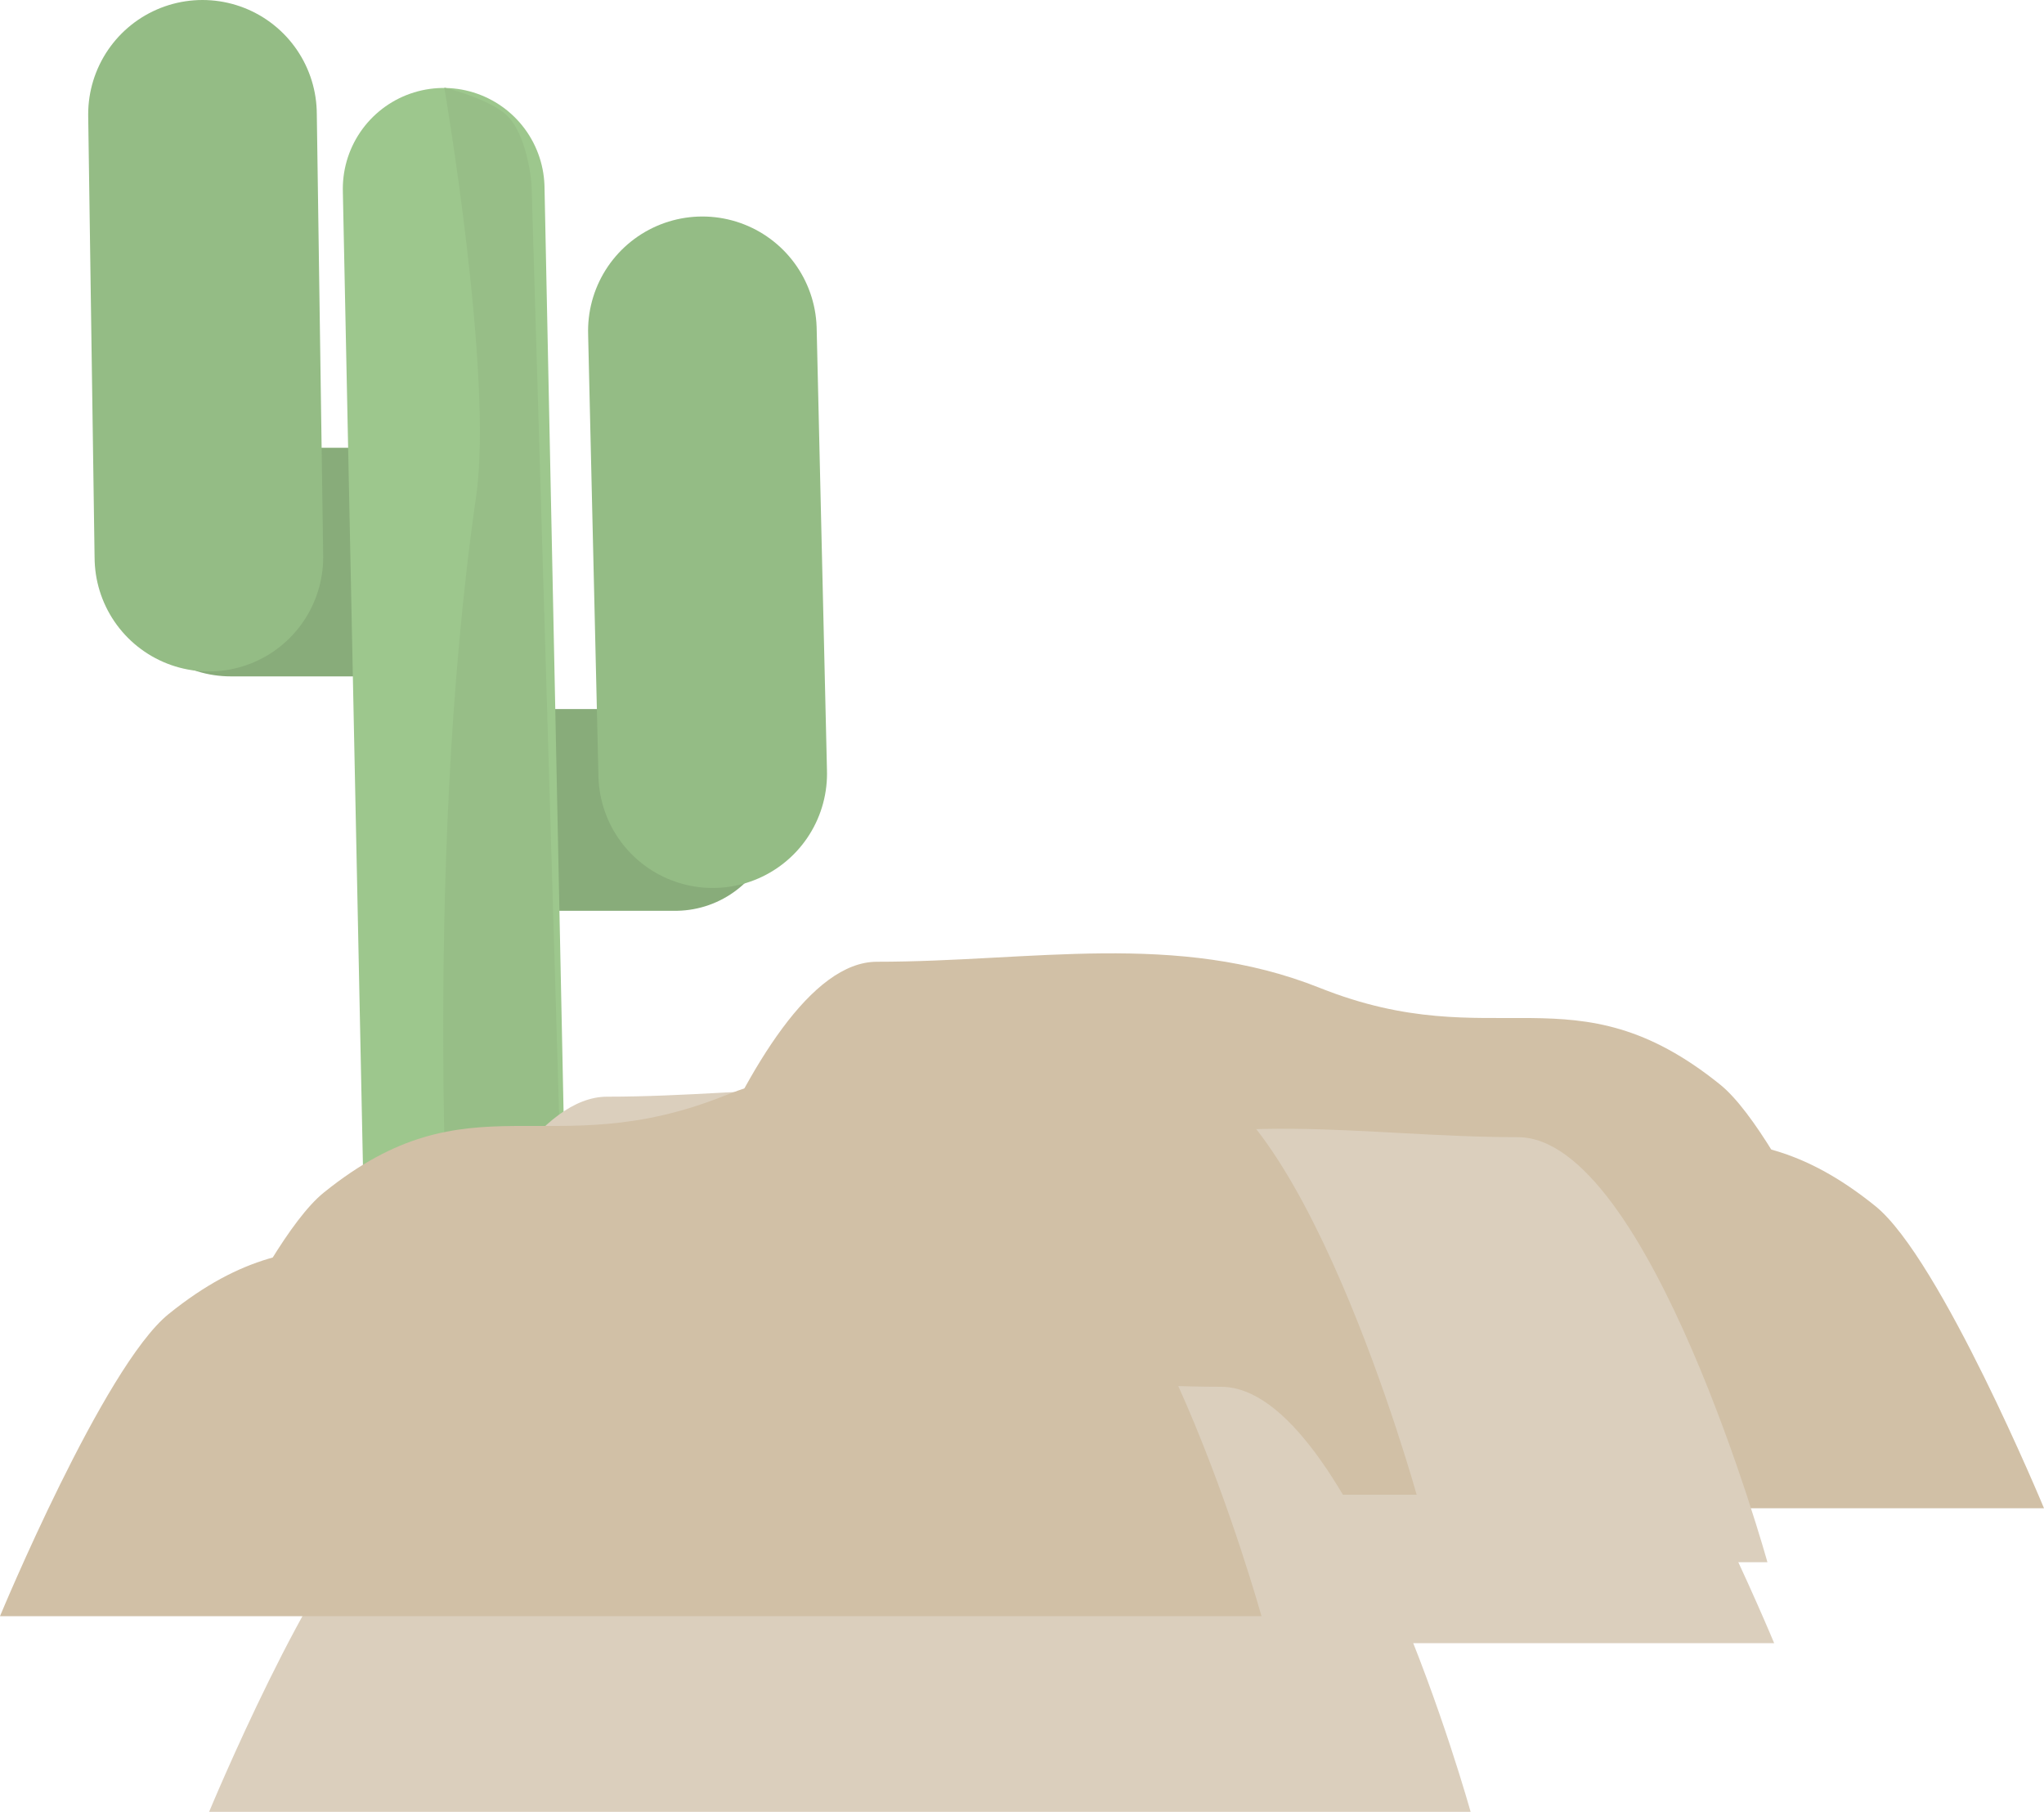 <svg version="1.1" xmlns="http://www.w3.org/2000/svg" xmlns:xlink="http://www.w3.org/1999/xlink" width="152" height="134.72"><g transform="translate(-353.502,-85.08)"><g data-paper-data="{&quot;isPaintingLayer&quot;:true}" fill="none" fill-rule="nonzero" stroke="none" stroke-width="none" stroke-linecap="none" stroke-linejoin="miter" stroke-miterlimit="10" stroke-dasharray="" stroke-dashoffset="0" font-family="none" font-weight="none" font-size="none" text-anchor="none" style="mix-blend-mode: normal"><g data-paper-data="{&quot;origPos&quot;:null,&quot;index&quot;:null}"><path d="M390.795,145.303h12.927" data-paper-data="{&quot;origPos&quot;:null,&quot;index&quot;:null}" fill="none" stroke="#88ac7a" stroke-width="15" stroke-linecap="round"/><g data-paper-data="{&quot;origPos&quot;:null}"><path d="M370.673,126.873h11.418" data-paper-data="{&quot;origPos&quot;:null,&quot;index&quot;:null}" fill="none" stroke="#88ac7a" stroke-width="17" stroke-linecap="round"/><path d="M369.036,126.507l-0.476,-32.927" data-paper-data="{&quot;origPos&quot;:null,&quot;index&quot;:null}" fill="none" stroke="#94bc85" stroke-width="17" stroke-linecap="round"/><path d="M386.495,99.12l1.561,75.68" data-paper-data="{&quot;origPos&quot;:null,&quot;index&quot;:null}" fill="none" stroke="#9dc78d" stroke-width="15" stroke-linecap="round"/><path d="M387.099,183.795c0,0 -2.292,-33.351 1.809,-61.802c1.301,-9.023 -2.365,-30.398 -2.365,-30.398c0,0 2.902,0.7 4.403,1.853c1.803,1.384 2.084,5.347 2.084,5.347l2.78,93.8z" data-paper-data="{&quot;origPos&quot;:null}" fill="#97be87" stroke="none" stroke-width="0" stroke-linecap="butt"/><path d="M405.734,109.678l0.768,32.927" data-paper-data="{&quot;origPos&quot;:null,&quot;index&quot;:null}" fill="none" stroke="#94bc85" stroke-width="17" stroke-linecap="round"/></g></g><g data-paper-data="{&quot;origPos&quot;:null,&quot;index&quot;:null}" stroke="none" stroke-width="0" stroke-linecap="butt"><path d="M380.09,198.229c0,0 8.772,-31.604 18.561,-31.604c11.481,0 22.27,-2.31 32.934,1.944c13.048,5.205 18.849,-1.628 29.779,7.198c4.835,3.904 12.535,22.462 12.535,22.462z" data-paper-data="{&quot;index&quot;:null,&quot;origPos&quot;:null}" fill="#dbcfbd"/><path d="M400.156,188.196c0,0 8.772,-31.604 18.561,-31.604c11.481,0 22.27,-2.31 32.934,1.944c13.048,5.205 18.849,-1.628 29.779,7.198c4.835,3.904 12.535,22.462 12.535,22.462z" data-paper-data="{&quot;origPos&quot;:null,&quot;index&quot;:null}" fill="#d1c0a6"/><path d="M391.627,207.259c0,0 8.772,-31.604 18.561,-31.604c11.481,0 22.27,-2.31 32.934,1.944c13.048,5.205 18.849,-1.628 29.779,7.198c4.835,3.904 12.535,22.462 12.535,22.462z" data-paper-data="{&quot;origPos&quot;:null,&quot;index&quot;:null}" fill="#dbcfbd"/><path d="M411.693,197.226c0,0 8.772,-31.604 18.561,-31.604c11.481,0 22.27,-2.31 32.934,1.944c13.048,5.205 18.849,-1.628 29.779,7.198c4.835,3.904 12.535,22.462 12.535,22.462z" data-paper-data="{&quot;origPos&quot;:null,&quot;index&quot;:null}" fill="#d1c0a6"/><path d="M391.126,201.239c0,0 7.7,-18.558 12.535,-22.462c10.93,-8.825 16.731,-1.992 29.779,-7.198c10.664,-4.254 21.452,-1.944 32.934,-1.944c9.789,0 18.561,31.604 18.561,31.604z" data-paper-data="{&quot;origPos&quot;:null}" fill="#dbcfbd"/><path d="M365.04,196.222c0,0 7.7,-18.558 12.535,-22.462c10.93,-8.825 16.731,-1.992 29.779,-7.198c10.664,-4.254 21.452,-1.944 32.934,-1.944c9.789,0 18.561,31.604 18.561,31.604z" data-paper-data="{&quot;origPos&quot;:null}" fill="#d1c0a6"/><path d="M369.053,219.8c0,0 7.7,-18.558 12.535,-22.462c10.93,-8.825 16.731,-1.992 29.779,-7.198c10.664,-4.254 21.452,-1.944 32.934,-1.944c9.789,0 18.561,31.604 18.561,31.604z" data-paper-data="{&quot;origPos&quot;:null}" fill="#dbcfbd"/><path d="M353.502,205.252c0,0 7.7,-18.558 12.535,-22.462c10.93,-8.825 16.731,-1.992 29.779,-7.198c10.664,-4.254 21.452,-1.944 32.934,-1.944c9.789,0 18.561,31.604 18.561,31.604z" data-paper-data="{&quot;origPos&quot;:null}" fill="#d1c0a6"/></g></g></g></svg>